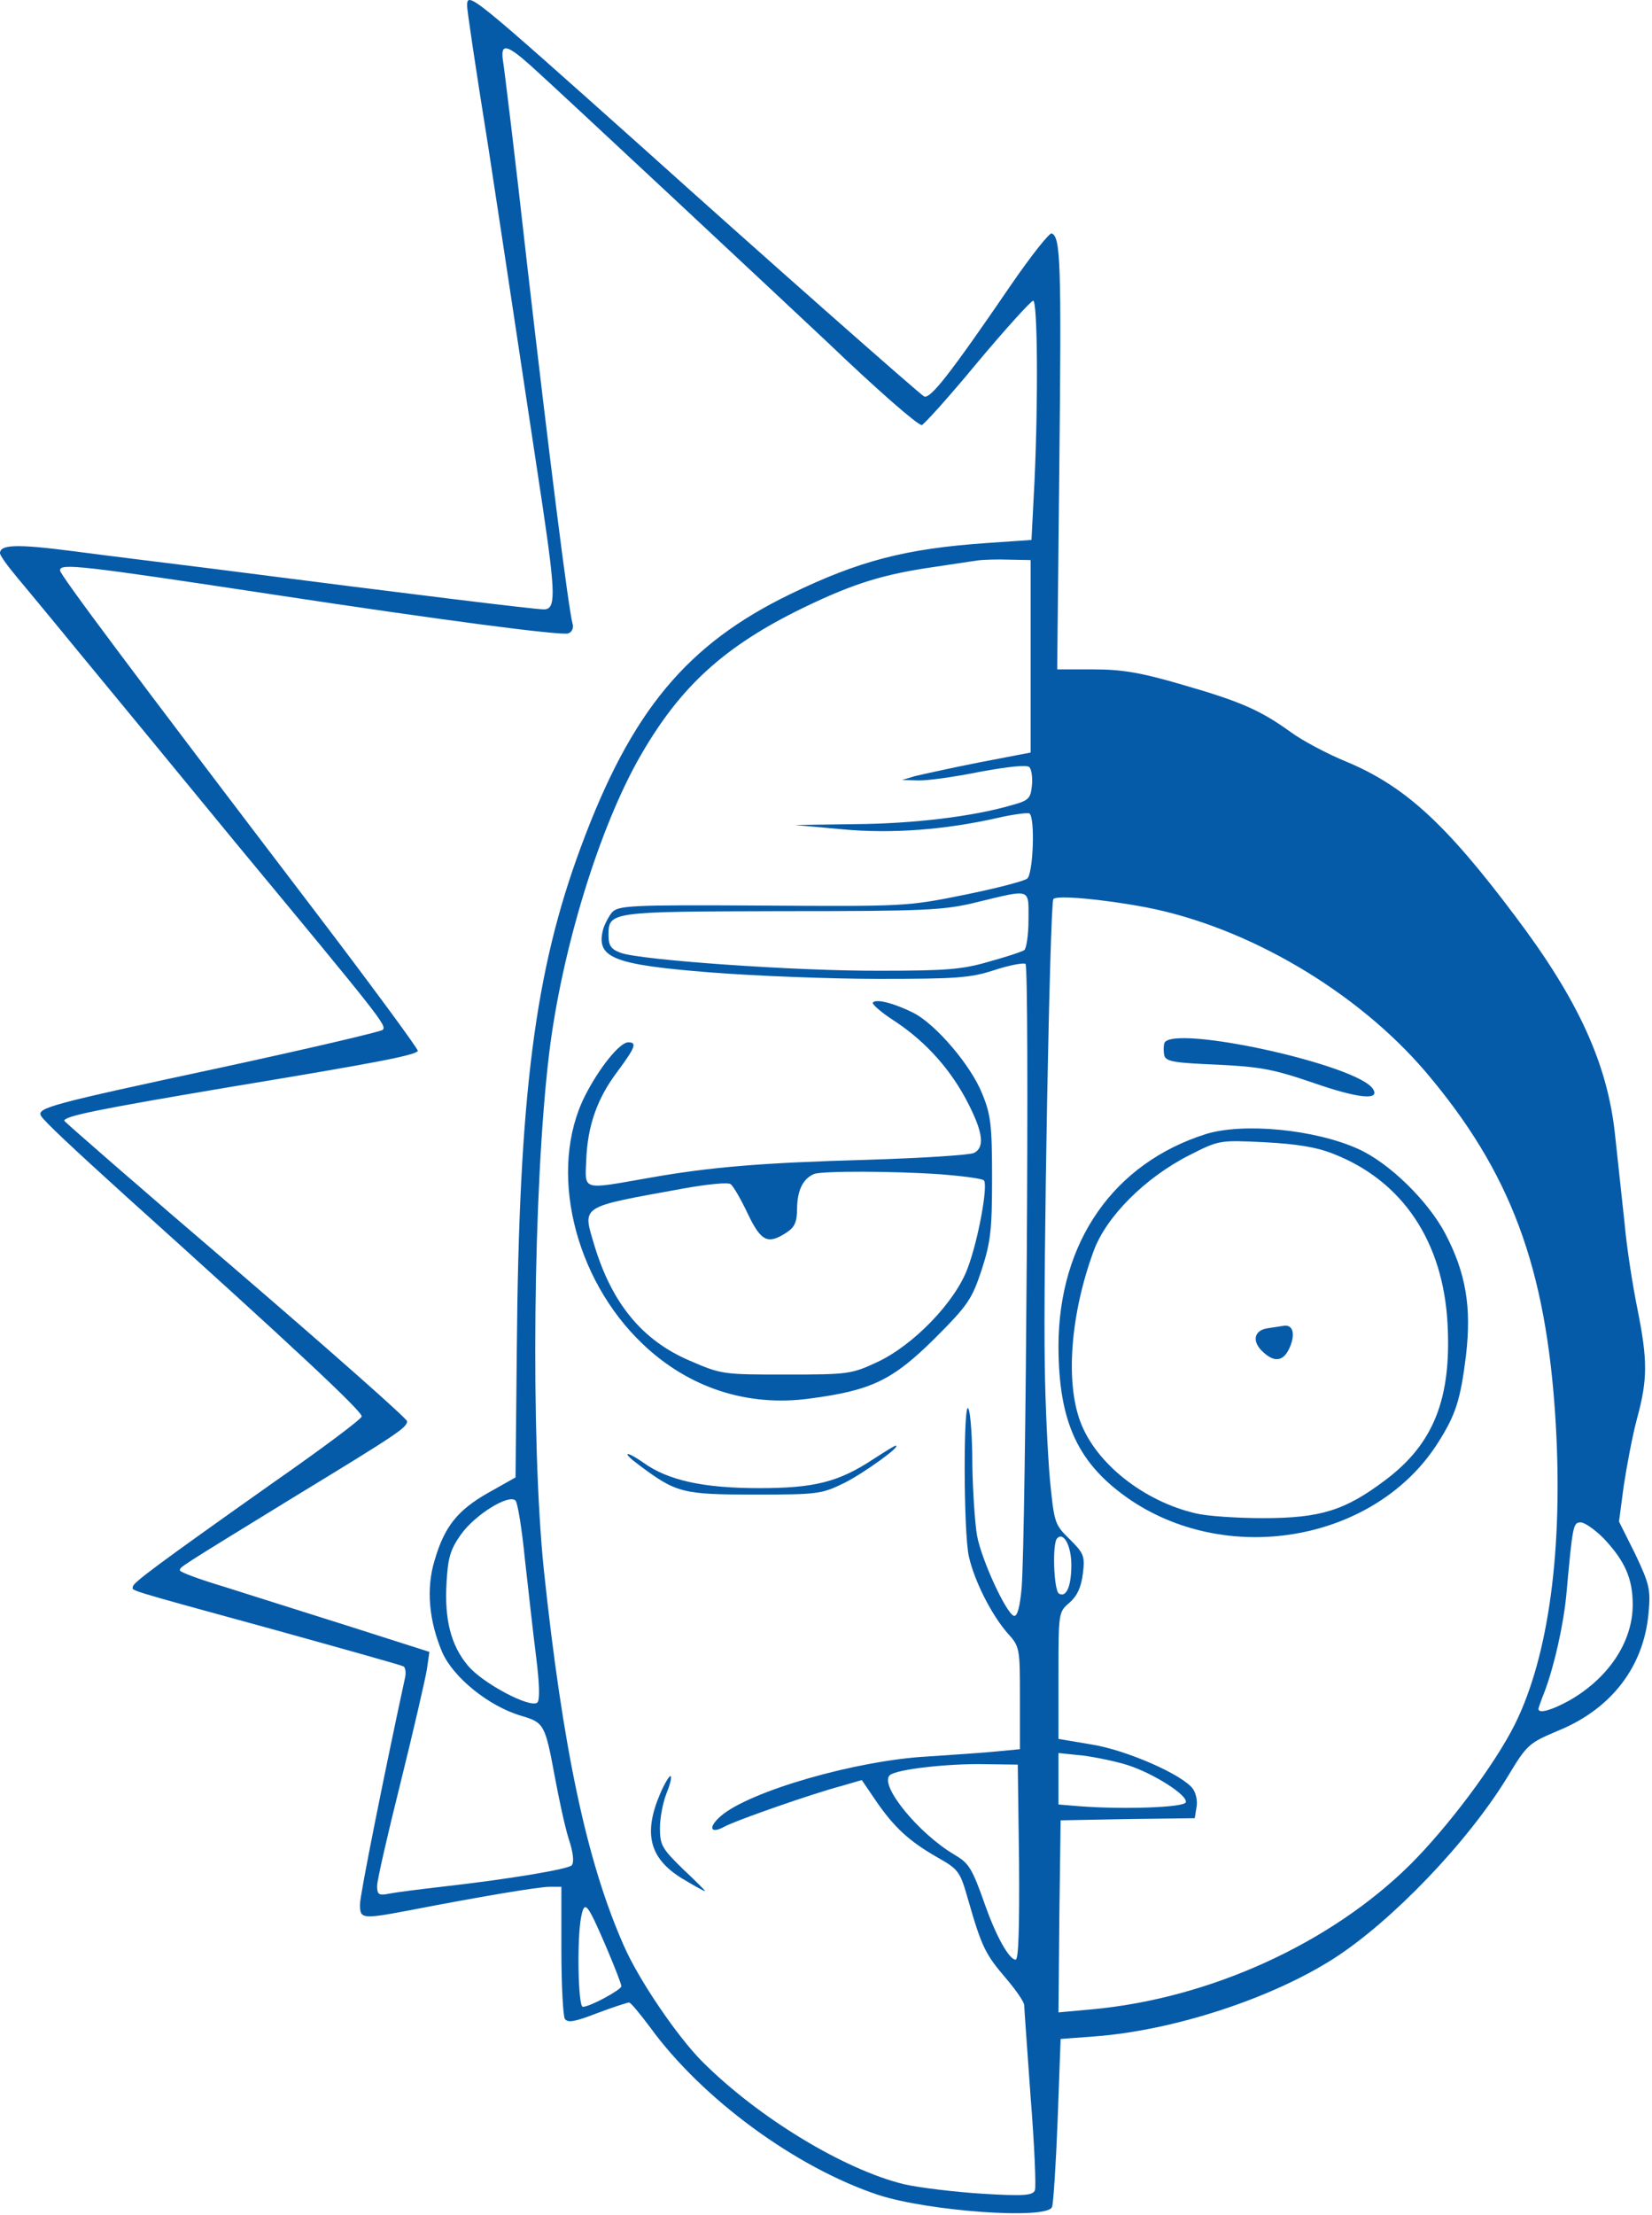 <svg width="514" height="689" viewBox="0 0 514 689" fill="none" xmlns="http://www.w3.org/2000/svg">
  <path d="M145.333 1.811C145.333 3.145 147.733 19.545 152 46.211C154 59.145 157.333 81.278 168.8 157.278C172.933 185.145 172.933 189.545 169.2 189.545C166.533 189.545 131.333 185.278 66 176.878C52.133 175.145 32.533 172.745 22.533 171.411C4.933 169.145 0 169.411 0 172.078C0 172.745 2.267 175.945 5.067 179.278C7.733 182.478 16.267 192.745 24 202.211C31.733 211.545 54 238.611 73.6 262.478C118.8 317.011 120.4 319.011 119.067 320.345C118.533 320.878 95.867 326.211 68.667 332.078C15.2 343.545 11.333 344.611 12.8 347.145C13.867 348.878 22.533 357.011 39.467 372.345C90.133 417.945 113.067 439.278 112.533 440.611C112.267 441.545 100.133 450.611 85.6 460.745C48.267 487.145 41.333 492.345 41.333 493.545C41.333 494.878 37.467 493.811 85.2 506.878C106.8 512.878 124.933 517.945 125.6 518.345C126.133 518.745 126.4 520.345 126 521.945C119.6 551.545 112 589.411 112 592.345C112 596.878 112.533 597.011 127.333 594.211C148.667 590.078 167.467 586.878 171.067 586.878H174.667V606.478C174.667 617.411 175.2 627.011 175.733 627.945C176.667 629.278 178.8 628.878 185.733 626.211C190.667 624.345 195.2 622.878 195.733 622.878C196.267 622.878 199.2 626.478 202.4 630.745C218.533 652.878 247.6 674.211 273.333 682.745C288.933 687.811 325.867 690.478 327.333 686.478C327.733 685.545 328.533 673.411 329.067 659.545L330 634.211L340.667 633.411C365.2 631.545 395.467 621.678 415.067 609.145C433.067 597.545 456.533 573.145 468.933 552.878C475.2 542.478 475.6 542.211 485.067 538.211C501.467 531.411 511.467 518.345 512.933 501.678C513.6 494.345 513.2 492.745 508.8 483.411L503.733 473.278L505.2 462.211C506.133 456.078 507.867 446.745 509.333 441.278C512.667 429.011 512.667 423.145 509.467 407.145C508 399.945 506.133 388.078 505.467 380.478C504.667 373.011 503.333 360.745 502.533 353.278C500.267 331.145 491.2 311.145 471.467 285.011C449.867 256.211 437.067 244.478 418.8 236.878C412.933 234.478 405.2 230.345 401.733 227.811C392.133 220.878 386 218.211 368 213.011C354.8 209.145 349.067 208.211 340.133 208.211H328.933L329.6 144.478C330.267 81.945 330 73.545 327.2 72.611C326.533 72.345 320.8 79.545 314.667 88.478C295.333 116.745 289.333 124.345 287.467 123.278C285.733 122.211 238.667 80.745 200.133 46.078C146.533 -1.789 145.333 -2.855 145.333 1.811ZM165.2 20.478C174.4 28.745 244.133 93.945 257.333 106.345C272.933 121.278 285.467 132.211 286.8 132.211C287.333 132.211 295.2 123.545 304 112.878C312.933 102.211 320.8 93.545 321.467 93.545C322.8 93.545 323.067 123.811 321.867 149.811L320.933 167.945L307.467 168.878C281.733 170.611 267.2 174.478 246 184.745C213.733 200.345 196.4 221.145 180.8 263.278C166.4 301.945 161.467 340.611 160.8 419.545L160.4 459.545L151.867 464.345C142.267 469.811 138.267 474.878 135.2 485.411C132.533 494.211 133.467 504.211 137.6 513.945C141.067 521.811 152.133 530.745 162.133 533.678C169.333 535.811 169.6 536.345 172.667 552.878C173.867 559.411 175.733 568.078 176.933 571.945C178.4 576.211 178.667 579.411 177.867 580.211C176.667 581.411 158.667 584.478 137.333 586.878C130.4 587.678 123.067 588.611 121.067 589.011C117.867 589.678 117.333 589.278 117.333 586.611C117.333 584.878 120.667 570.345 124.667 554.345C128.667 538.211 132.267 522.478 132.8 519.411L133.6 513.811L108.533 505.811C94.667 501.411 77.2 495.945 69.733 493.545C62.133 491.278 56 489.011 56 488.478C56 487.411 54.267 488.478 91.2 465.811C124.267 445.678 126.533 444.078 126.667 442.078C126.667 441.278 102.667 420.078 73.333 394.878C44 369.811 20 348.878 20 348.611C20 347.145 30.667 345.011 70.933 338.211C118.533 330.345 129.2 328.211 130 326.878C130.267 326.478 115.467 306.345 97.067 282.211C39.467 206.611 18.667 178.745 18.667 177.411C18.667 175.145 24.8 175.811 84.667 184.878C136.4 192.745 174.8 197.811 176.8 197.011C178 196.611 178.533 195.278 178.133 193.945C176.933 189.811 170.933 142.478 164 82.211C160.4 49.945 156.933 21.545 156.533 19.145C155.6 13.278 157.6 13.678 165.2 20.478ZM320.667 204.211V234.078L304.667 237.145C295.867 238.878 286.933 240.878 284.667 241.411L280.667 242.611L285.6 242.745C288.267 242.878 296.933 241.678 304.8 240.078C313.6 238.478 319.467 237.811 320.267 238.611C320.933 239.278 321.333 241.811 321.067 244.345C320.667 248.345 320.133 249.011 314.667 250.478C302.8 253.945 284.4 256.211 266 256.345L247.333 256.611L262 257.945C277.6 259.411 294.267 258.078 310.667 254.345C315.333 253.278 319.733 252.745 320.267 253.011C322.133 254.211 321.467 271.811 319.6 273.278C318.667 274.078 309.867 276.345 300 278.345C282.267 281.945 281.2 281.945 237.2 281.678C195.733 281.411 192.4 281.678 190.4 283.811C189.333 285.145 188 287.678 187.6 289.278C185.467 297.945 190.8 300.078 221.2 302.478C234.8 303.545 258.267 304.478 273.333 304.478C297.333 304.478 301.733 304.211 309.2 301.811C314 300.211 318.4 299.411 319.067 299.811C320.4 300.611 319.2 477.145 317.867 493.945C317.333 499.811 316.533 502.878 315.467 502.611C313.067 501.811 305.467 485.411 304 477.678C303.333 473.811 302.667 463.811 302.533 455.678C302.533 447.545 302 439.678 301.333 438.211C299.733 434.345 299.733 476.878 301.467 484.211C303.2 491.811 308.4 502.078 313.333 507.811C317.333 512.211 317.333 512.478 317.333 528.211V544.078L310.4 544.745C306.533 545.145 296.8 545.811 288.667 546.345C266.4 547.545 233.2 557.145 224.267 564.878C220.267 568.345 220.933 570.611 225.333 568.211C228.933 566.211 253.067 557.811 261.733 555.545L268.133 553.678L272.4 559.945C278.133 568.345 282.8 572.611 291.333 577.545C298.4 581.545 298.667 581.945 301.333 591.278C305.467 605.678 306.667 607.945 312.933 615.278C316.133 619.011 318.667 622.745 318.667 623.678C318.667 624.478 319.6 637.411 320.667 652.345C321.867 667.278 322.4 680.345 322 681.278C321.333 682.878 318.667 683.145 305.6 682.345C297.067 681.811 286.133 680.478 281.333 679.411C262.667 674.878 236 658.745 218.533 641.278C210.8 633.545 198.8 615.945 194.133 605.278C182.533 579.145 175.067 543.678 169.2 488.211C165.067 447.811 165.867 369.411 170.8 328.211C174.667 295.678 186.533 257.011 199.467 234.745C211.867 213.278 225.6 200.878 250 189.011C265.733 181.411 274.933 178.611 290.667 176.345C296.133 175.545 302.133 174.611 304 174.345C305.867 174.078 310.4 173.945 314 174.078L320.667 174.211V204.211ZM320 286.078C320 290.878 319.333 295.145 318.667 295.545C317.867 296.078 312.933 297.678 307.6 299.145C299.467 301.545 294.267 301.945 274 301.945C247.867 302.078 198.8 298.611 193.067 296.345C190.133 295.278 189.333 294.078 189.333 291.011C189.333 283.545 189.333 283.545 243.2 283.411C288.267 283.411 293.733 283.145 304 280.611C321.067 276.478 320 276.211 320 286.078ZM356.533 282.211C388.267 288.345 422.133 308.345 443.467 333.278C470 364.478 481.067 394.078 484 441.945C486.4 481.811 481.867 515.145 471.333 536.345C465.067 548.878 450.667 568.078 438.8 579.945C413.867 604.611 376.267 621.678 339.6 625.011L329.333 625.945L329.6 596.078L330 566.211L350.8 565.811L371.733 565.545L372.267 562.211C372.667 560.345 372.133 557.811 371.2 556.478C368.133 552.078 350.533 544.345 339.6 542.611L329.333 540.878V521.145C329.333 501.545 329.333 501.411 332.8 498.478C335.2 496.345 336.4 493.678 336.933 489.411C337.6 483.945 337.2 483.145 332.8 478.745C328.133 474.211 328 473.678 326.667 460.211C326 452.478 325.2 436.345 325.067 424.211C324.533 397.411 326.667 281.278 327.733 279.678C328.533 278.345 343.067 279.678 356.533 282.211ZM163.333 485.145C164.4 494.478 165.867 508.078 166.8 515.278C167.867 523.811 168 528.745 167.2 529.545C165.2 531.545 150 523.545 145.467 517.945C140.267 511.678 138.267 503.678 138.933 492.345C139.333 484.611 140.133 481.945 143.333 477.411C147.6 471.278 158.267 464.611 160.4 466.745C161.067 467.411 162.4 475.678 163.333 485.145ZM498.933 478.478C505.6 485.545 508 491.011 508 499.145C508 510.745 500.4 522.078 488.133 529.011C482.8 531.945 478.667 533.145 478.667 531.545C478.667 531.278 479.6 528.611 480.667 525.945C483.6 518.078 486.4 505.678 487.333 496.211C489.333 474.078 489.467 473.545 491.867 473.545C493.067 473.545 496.267 475.811 498.933 478.478ZM333.333 486.745C333.333 493.545 331.733 497.011 329.467 495.678C327.867 494.611 327.333 479.945 328.933 478.478C330.933 476.345 333.333 480.878 333.333 486.745ZM350.8 549.011C358.8 551.545 369.733 558.478 368.933 560.611C368.4 562.211 349.6 562.878 335.733 561.811L329.333 561.278V553.278V545.278L337.067 546.078C341.2 546.611 347.467 547.945 350.8 549.011ZM317.067 579.145C317.2 599.411 316.933 609.545 316 609.545C314 609.545 310 602.345 306.667 593.011C302.4 580.878 301.467 579.545 296.933 576.878C285.867 570.345 273.6 555.411 276.8 552.211C278.667 550.345 295.067 548.478 306.667 548.745L316.667 548.878L317.067 579.145ZM188.533 605.411C191.2 611.678 193.333 617.145 193.333 617.811C193.333 618.878 183.6 624.211 181.333 624.211C179.867 624.211 179.467 603.278 180.8 596.345C181.867 590.878 182.667 591.811 188.533 605.411Z" fill="#065BA9" />
  <path d="M271.6 311.811C271.067 312.211 274.267 315.011 278.667 317.811C288.267 324.211 296 332.878 301.333 343.411C305.867 352.345 306.4 356.878 303.067 358.611C301.733 359.278 286.933 360.211 270 360.745C236.533 361.678 220.8 363.011 201.333 366.478C180.933 370.078 182 370.345 182.4 360.878C182.8 350.078 185.867 341.545 192.133 333.278C197.733 325.678 198.267 324.211 195.467 324.211C192.8 324.211 186.4 332.211 182 340.878C170.533 363.678 178.4 397.545 200 418.078C214.267 431.678 232.533 437.678 252 435.011C271.2 432.478 277.733 429.278 290.8 416.345C301.333 405.811 302.4 404.078 305.467 394.878C308.267 386.211 308.667 382.345 308.667 366.211C308.667 350.078 308.267 346.611 305.6 340.211C302.133 331.411 291.067 318.478 284.133 315.011C278.267 312.078 272.667 310.611 271.6 311.811ZM292.933 365.278C299.6 365.811 305.6 366.611 306.133 367.145C307.467 368.611 304.4 385.678 301.067 394.478C297.2 405.011 284.133 418.478 272.933 423.678C264.933 427.411 263.867 427.545 244.667 427.545C224.933 427.545 224.533 427.545 214.4 423.145C199.867 416.878 190.533 405.545 185.067 387.811C181.2 374.745 179.733 375.678 212.667 369.678C220 368.345 226.667 367.678 227.333 368.345C228.133 368.878 230.533 373.011 232.667 377.545C236.8 386.211 238.933 387.145 244.667 383.411C247.333 381.678 248 380.078 248 375.678C248.133 370.078 249.867 366.611 253.333 365.145C256 364.211 277.6 364.211 292.933 365.278Z" fill="#065BA9" />
  <path d="M272 453.678C260.933 461.011 253.467 462.878 236.133 462.878C218.933 462.878 207.867 460.478 200.267 455.011C194.533 451.011 193.2 451.545 198.8 455.678C210.4 464.345 212.267 464.878 234.667 464.878C254.4 464.878 255.6 464.745 262.667 461.278C268.8 458.211 280.8 449.545 278.667 449.678C278.267 449.678 275.333 451.545 272 453.678Z" fill="#065BA9" />
  <path d="M205.333 558.078C200.133 570.345 202.133 577.945 211.867 584.078C215.6 586.345 218.933 588.211 219.333 588.211C219.6 588.211 216.533 585.145 212.533 581.411C206 575.011 205.333 573.945 205.333 568.611C205.333 565.411 206.267 560.611 207.333 557.945C208.4 555.278 209.067 552.878 208.667 552.478C208.4 552.078 206.8 554.611 205.333 558.078Z" fill="#065BA9" />
  <path d="M362.267 324.478C362 325.411 362 327.145 362.267 328.345C362.8 330.211 365.6 330.611 378.4 331.145C392 331.811 396 332.478 408.8 336.878C422.667 341.678 429.467 342.345 427.2 338.745C422.533 331.145 364.4 318.478 362.267 324.478Z" fill="#065BA9" />
  <path d="M375.2 352.745C346.533 361.811 329.467 386.211 329.333 418.478C329.333 442.611 335.467 455.545 352 466.745C383.067 487.411 428.133 479.011 447.333 448.878C452.933 440.078 454.4 435.545 456.133 421.545C457.867 406.611 456.133 396.078 449.733 383.811C444.267 373.411 432.133 361.678 422.667 357.411C409.2 351.278 386.8 349.145 375.2 352.745ZM414.8 358.878C436.4 367.278 449.067 386.211 450.4 411.945C451.6 435.145 446 449.145 431.067 460.345C418.533 469.811 410.933 472.211 392.933 472.211C384.667 472.211 375.333 471.545 372.133 470.745C355.867 467.011 340.933 455.145 336.133 442.211C331.467 429.811 333.067 408.745 340.267 389.145C344.133 378.478 356.267 366.345 369.867 359.411C379.333 354.611 379.333 354.611 393.333 355.278C403.2 355.811 409.467 356.745 414.8 358.878Z" fill="#065BA9" />
  <path d="M394.4 413.145C390 413.811 389.467 417.411 393.067 420.611C396.667 423.945 399.467 423.411 401.333 419.011C403.067 414.878 402.267 412.078 399.6 412.345C398.667 412.478 396.4 412.878 394.4 413.145Z" fill="#065BA9" />
</svg>


